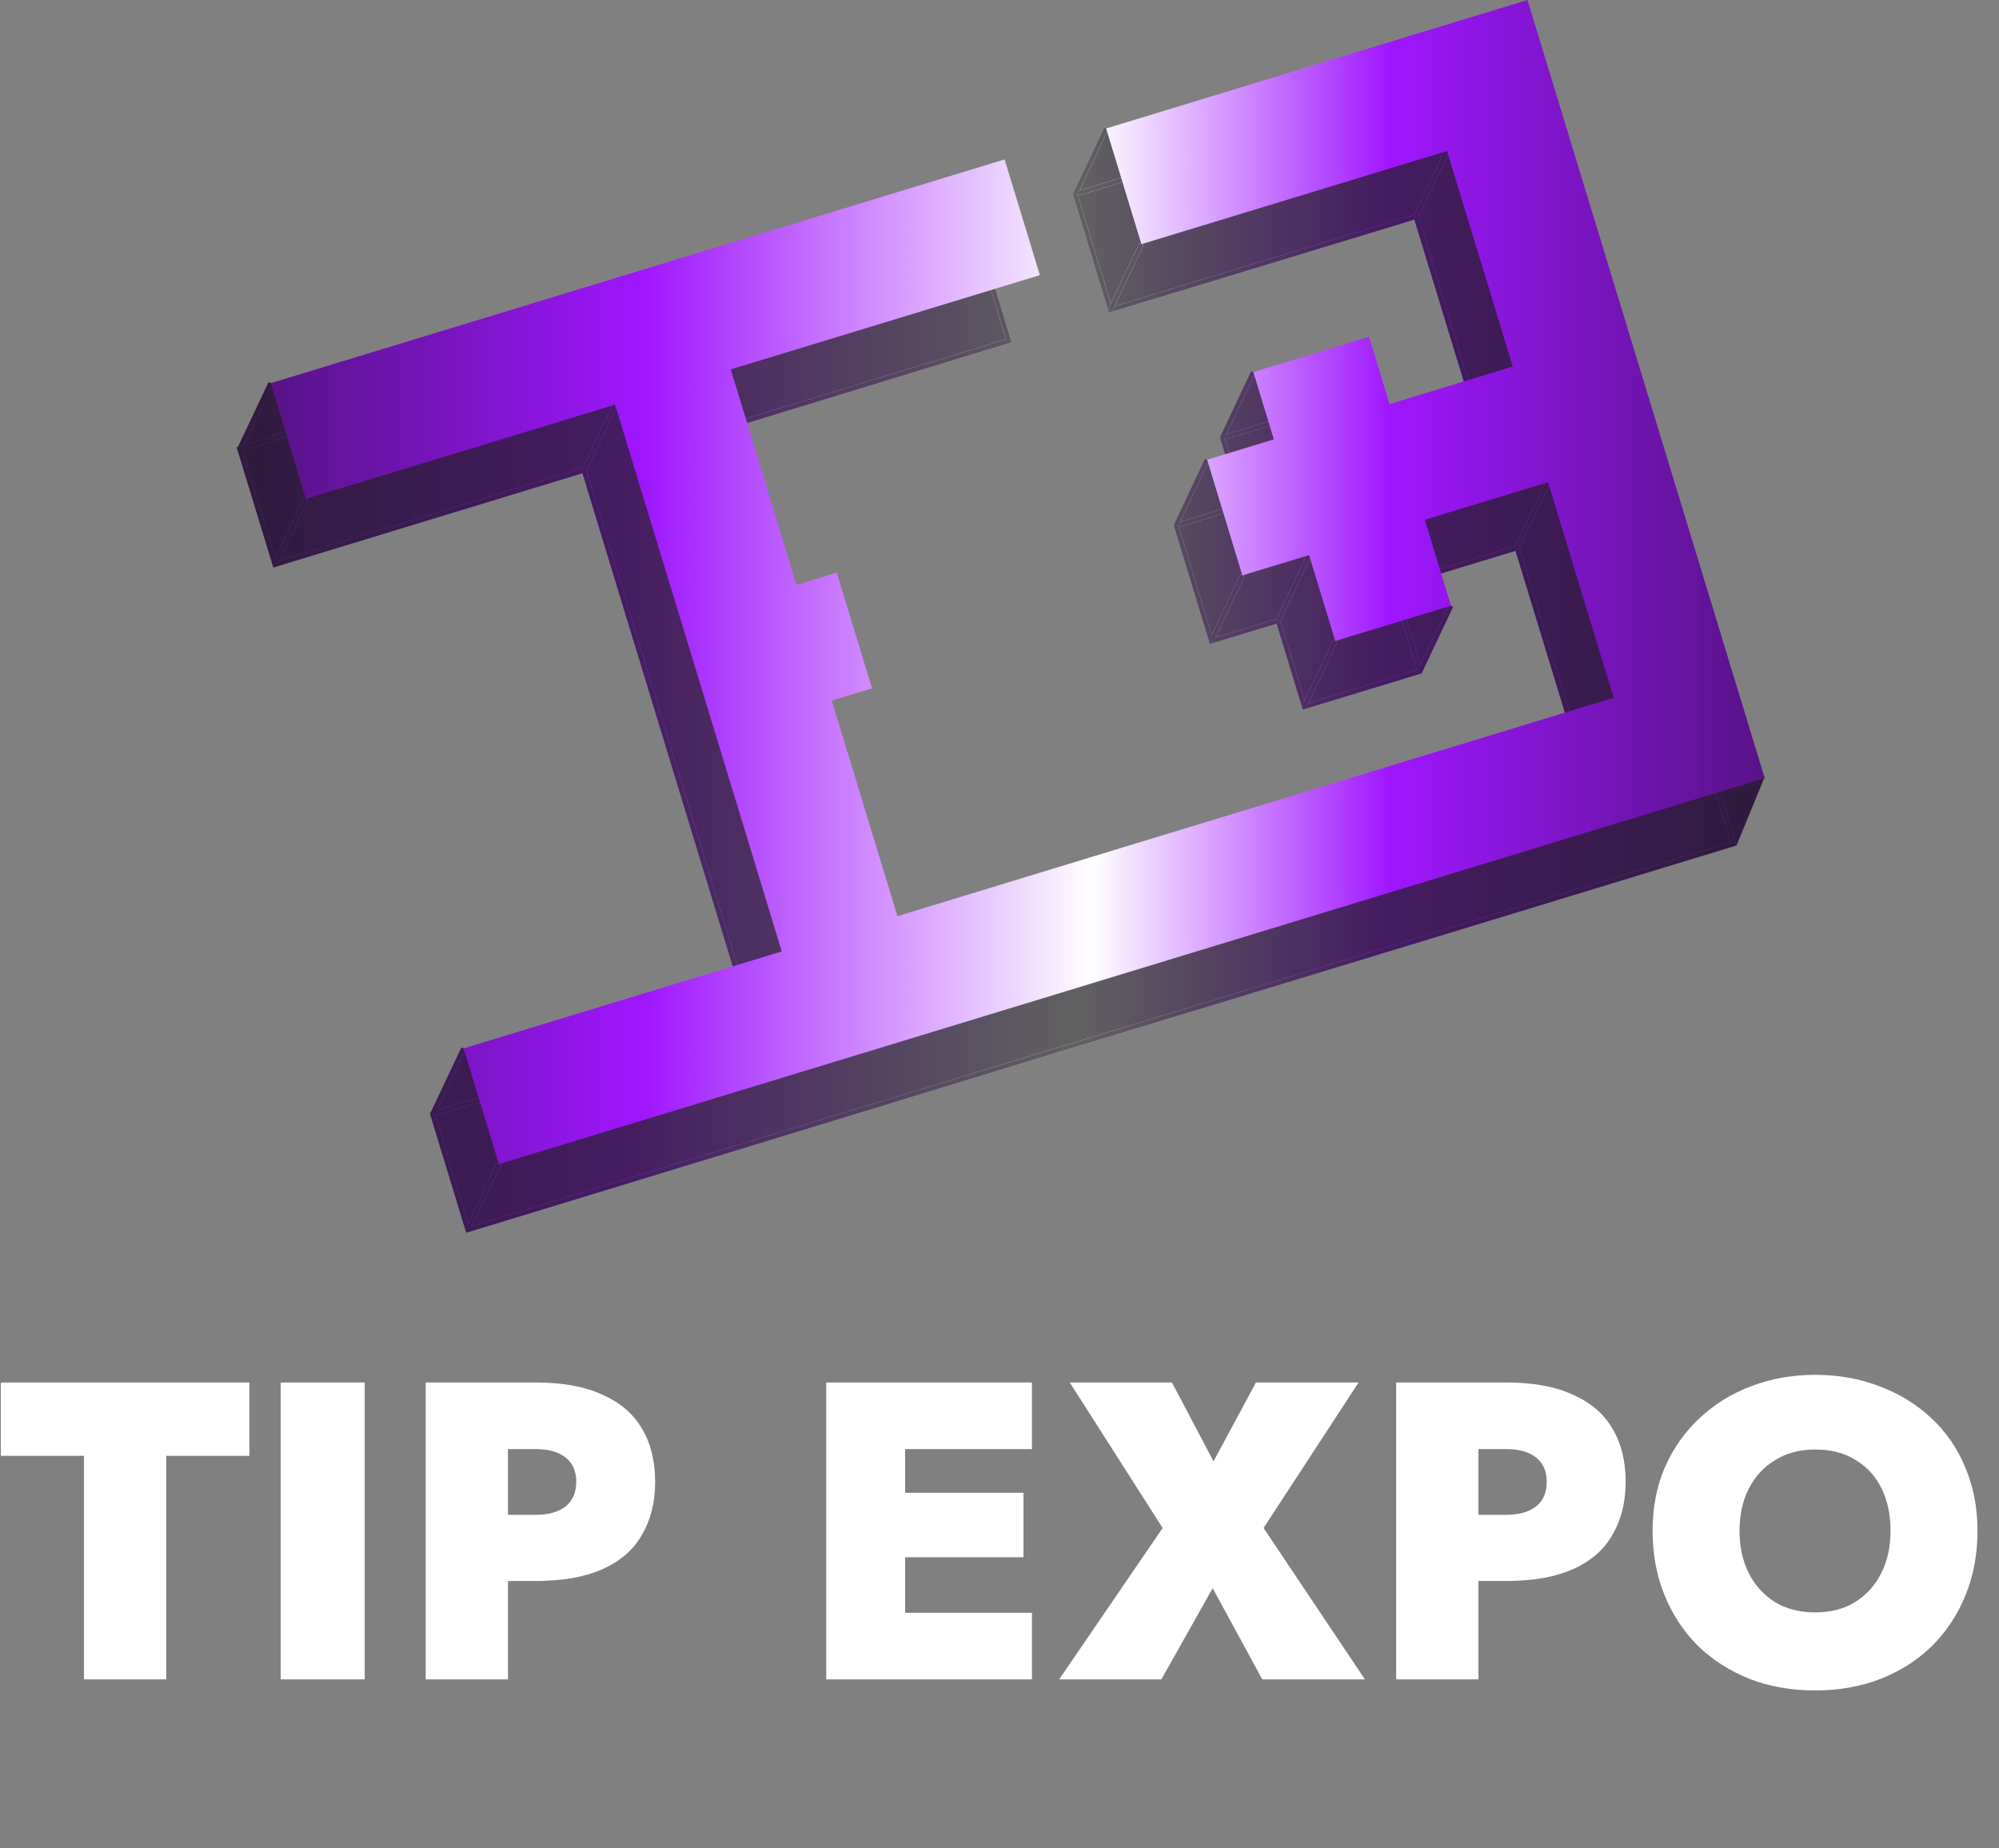 <svg width="106" height="98" viewBox="0 0 106 98" fill="none" xmlns="http://www.w3.org/2000/svg">
<rect x="0" y="0" width="106" height="98" fill="#808080" stroke="none"/>
<path d="M24.723 65.361L22.805 59.065L22.852 58.973L22.903 58.956L23.162 58.877L28.278 57.316L39.648 53.849L30.886 25.091L14.496 30.087L12.553 23.722L12.675 23.68L12.936 23.6L17.027 22.353L51.703 11.782L53.644 18.151L37.255 23.15L40.672 34.343L42.807 33.693L44.748 40.062L42.614 40.712L46.032 51.907L83.779 40.398L80.362 29.205L75.005 30.837L74.061 31.125L75.322 35.262L75.428 35.61L75.382 35.702L75.332 35.718L69.082 37.623L67.693 33.067L64.153 34.146L62.25 27.903C62.24 27.869 62.243 27.833 62.26 27.802C62.276 27.772 62.304 27.748 62.337 27.738L62.585 27.662L65.754 26.698L64.975 24.139L64.689 23.201L64.735 23.11L64.787 23.095L65.034 23.02L71.036 21.19L72.115 24.756L78.416 22.836L74.999 11.642L58.796 16.582L56.858 10.217L56.971 10.179L57.239 10.098L61.78 8.713L79.429 3.331L79.465 3.453L90.847 40.79L92.079 44.829L91.957 44.864L24.723 65.361ZM23.086 59.154L24.825 64.876L24.88 65.056L25.032 65.009L91.776 44.664L79.268 3.636L57.159 10.376L58.901 16.09L58.959 16.277L59.103 16.233L74.995 11.389L75.166 11.336L75.201 11.459L75.213 11.498L78.72 23.004L71.952 25.065L70.865 21.497L64.963 23.298L65.197 24.065L66.051 26.864L62.511 27.943L64.253 33.656L64.311 33.844L64.455 33.8L67.685 32.817L67.85 32.767L67.901 32.932L69.181 37.134L69.239 37.323L69.383 37.279L75.14 35.523L73.751 30.968L74.747 30.664L80.346 28.956L80.519 28.904L80.556 29.026L80.567 29.061L84.076 40.566L83.954 40.601L45.86 52.212L45.824 52.09L42.304 40.545L44.439 39.895L42.64 33.993L40.503 34.649L40.468 34.527L36.95 22.99L53.34 17.986L51.541 12.084L12.859 23.881L14.601 29.597L14.658 29.784L14.804 29.739L30.883 24.837L31.049 24.787L31.099 24.952L39.957 54.011L23.086 59.154Z" fill="url(#paint0_linear_36_1401)"/>
<path d="M24.723 65.361L22.805 59.065L22.852 58.973L22.903 58.956L23.162 58.877L28.278 57.316L39.648 53.849L30.886 25.091L14.496 30.087L12.553 23.722L12.675 23.68L12.936 23.6L17.027 22.353L51.703 11.782L53.644 18.151L37.255 23.15L40.672 34.343L42.807 33.693L44.748 40.062L42.614 40.712L46.032 51.907L83.779 40.398L80.362 29.205L75.005 30.837L74.061 31.125L75.322 35.262L75.428 35.61L75.382 35.702L75.332 35.718L69.082 37.623L67.693 33.067L64.153 34.146L62.25 27.903C62.24 27.869 62.243 27.833 62.26 27.802C62.276 27.772 62.304 27.748 62.337 27.738L62.585 27.662L65.754 26.698L64.975 24.139L64.689 23.201L64.735 23.11L64.787 23.095L65.034 23.02L71.036 21.19L72.115 24.756L78.416 22.836L74.999 11.642L58.796 16.582L56.858 10.217L56.971 10.179L57.239 10.098L61.78 8.713L79.429 3.331L79.465 3.453L90.847 40.79L92.079 44.829L91.957 44.864L24.723 65.361ZM23.086 59.154L24.825 64.876L24.88 65.056L25.032 65.009L91.776 44.664L79.268 3.636L57.159 10.376L58.901 16.09L58.959 16.277L59.103 16.233L74.995 11.389L75.166 11.336L75.201 11.459L75.213 11.498L78.72 23.004L71.952 25.065L70.865 21.497L64.963 23.298L65.197 24.065L66.051 26.864L62.511 27.943L64.253 33.656L64.311 33.844L64.455 33.8L67.685 32.817L67.85 32.767L67.901 32.932L69.181 37.134L69.239 37.323L69.383 37.279L75.14 35.523L73.751 30.968L74.747 30.664L80.346 28.956L80.519 28.904L80.556 29.026L80.567 29.061L84.076 40.566L83.954 40.601L45.86 52.212L45.824 52.09L42.304 40.545L44.439 39.895L42.64 33.993L40.503 34.649L40.468 34.527L36.95 22.99L53.34 17.986L51.541 12.084L12.859 23.881L14.601 29.597L14.658 29.784L14.804 29.739L30.883 24.837L31.049 24.787L31.099 24.952L39.957 54.011L23.086 59.154Z" fill="#1E1E1E" fill-opacity="0.7"/>
<path d="M16.113 26.399L14.601 29.597L14.466 29.882L14.687 29.986L14.804 29.739L16.334 26.503L16.113 26.399Z" fill="url(#paint1_linear_36_1401)"/>
<path d="M16.113 26.399L14.601 29.597L14.466 29.882L14.687 29.986L14.804 29.739L16.334 26.503L16.113 26.399Z" fill="#1E1E1E" fill-opacity="0.7"/>
<path d="M32.506 21.405L30.883 24.837L30.859 24.889L31.08 24.993L31.099 24.952L32.727 21.51L32.506 21.405Z" fill="url(#paint2_linear_36_1401)"/>
<path d="M32.506 21.405L30.883 24.837L30.859 24.889L31.08 24.993L31.099 24.952L32.727 21.51L32.506 21.405Z" fill="#1E1E1E" fill-opacity="0.7"/>
<path d="M24.47 55.54L22.823 59.023L23.043 59.128L23.162 58.877L24.691 55.644L24.47 55.54Z" fill="url(#paint3_linear_36_1401)"/>
<path d="M24.47 55.54L22.823 59.023L23.043 59.128L23.162 58.877L24.691 55.644L24.47 55.54Z" fill="#1E1E1E" fill-opacity="0.7"/>
<path d="M26.341 61.671L24.825 64.876L24.694 65.154L24.915 65.259L25.032 65.009L26.562 61.775L26.341 61.671Z" fill="url(#paint4_linear_36_1401)"/>
<path d="M26.341 61.671L24.825 64.876L24.694 65.154L24.915 65.259L25.032 65.009L26.562 61.775L26.341 61.671Z" fill="#1E1E1E" fill-opacity="0.7"/>
<path d="M76.832 32.069L75.322 35.262L75.185 35.552L75.406 35.656L77.053 32.173L76.832 32.069Z" fill="url(#paint5_linear_36_1401)"/>
<path d="M76.832 32.069L75.322 35.262L75.185 35.552L75.406 35.656L77.053 32.173L76.832 32.069Z" fill="#1E1E1E" fill-opacity="0.7"/>
<path d="M70.695 33.934L69.181 37.134L69.047 37.418L69.268 37.522L69.383 37.279L70.915 34.039L70.695 33.934Z" fill="url(#paint6_linear_36_1401)"/>
<path d="M70.695 33.934L69.181 37.134L69.047 37.418L69.268 37.522L69.383 37.279L70.915 34.039L70.695 33.934Z" fill="#1E1E1E" fill-opacity="0.7"/>
<path d="M65.767 30.456L64.253 33.656L64.119 33.939L64.34 34.044L64.455 33.8L65.987 30.56L65.767 30.456Z" fill="url(#paint7_linear_36_1401)"/>
<path d="M65.767 30.456L64.253 33.656L64.119 33.939L64.34 34.044L64.455 33.8L65.987 30.56L65.767 30.456Z" fill="#1E1E1E" fill-opacity="0.7"/>
<path d="M69.309 29.383L67.685 32.817L67.662 32.866L67.882 32.971L67.901 32.932L69.53 29.487L69.309 29.383Z" fill="url(#paint8_linear_36_1401)"/>
<path d="M69.309 29.383L67.685 32.817L67.662 32.866L67.882 32.971L67.901 32.932L69.53 29.487L69.309 29.383Z" fill="#1E1E1E" fill-opacity="0.7"/>
<path d="M63.895 24.321L62.248 27.805L62.469 27.909L62.585 27.662L64.116 24.426L63.895 24.321Z" fill="url(#paint9_linear_36_1401)"/>
<path d="M63.895 24.321L62.248 27.805L62.469 27.909L62.585 27.662L64.116 24.426L63.895 24.321Z" fill="#1E1E1E" fill-opacity="0.7"/>
<path d="M66.346 19.674L64.699 23.158L64.92 23.262L65.034 23.02L66.567 19.779L66.346 19.674Z" fill="url(#paint10_linear_36_1401)"/>
<path d="M66.346 19.674L64.699 23.158L64.92 23.262L65.034 23.02L66.567 19.779L66.346 19.674Z" fill="#1E1E1E" fill-opacity="0.7"/>
<path d="M81.974 25.514L80.346 28.956L80.327 28.998L80.547 29.102L80.567 29.061L82.195 25.619L81.974 25.514Z" fill="url(#paint11_linear_36_1401)"/>
<path d="M81.974 25.514L80.346 28.956L80.327 28.998L80.547 29.102L80.567 29.061L82.195 25.619L81.974 25.514Z" fill="#1E1E1E" fill-opacity="0.7"/>
<path d="M76.62 7.952L74.995 11.389L74.973 11.435L75.194 11.54L75.213 11.498L76.841 8.056L76.62 7.952Z" fill="url(#paint12_linear_36_1401)"/>
<path d="M76.62 7.952L74.995 11.389L74.973 11.435L75.194 11.54L75.213 11.498L76.841 8.056L76.62 7.952Z" fill="#1E1E1E" fill-opacity="0.7"/>
<path d="M58.547 6.761L56.899 10.244L57.12 10.349L57.239 10.098L58.767 6.865L58.547 6.761Z" fill="url(#paint13_linear_36_1401)"/>
<path d="M58.547 6.761L56.899 10.244L57.12 10.349L57.239 10.098L58.767 6.865L58.547 6.761Z" fill="#1E1E1E" fill-opacity="0.7"/>
<path d="M60.413 12.894L58.901 16.09L58.765 16.377L58.986 16.482L59.103 16.233L60.633 12.998L60.413 12.894Z" fill="url(#paint14_linear_36_1401)"/>
<path d="M60.413 12.894L58.901 16.09L58.765 16.377L58.986 16.482L59.103 16.233L60.633 12.998L60.413 12.894Z" fill="#1E1E1E" fill-opacity="0.7"/>
<path d="M14.244 20.264L12.596 23.747L12.817 23.852L12.936 23.6L14.464 20.368L14.244 20.264Z" fill="url(#paint15_linear_36_1401)"/>
<path d="M14.244 20.264L12.596 23.747L12.817 23.852L12.936 23.6L14.464 20.368L14.244 20.264Z" fill="#1E1E1E" fill-opacity="0.7"/>
<path d="M23.086 59.154L24.825 64.876L26.341 61.671L26.562 61.775L25.032 65.009L91.776 44.664L79.268 3.636L57.159 10.376L58.901 16.09L60.413 12.894L60.633 12.998L59.103 16.233L74.995 11.389L76.62 7.952L76.841 8.056L75.213 11.498L78.72 23.004L71.952 25.065L70.865 21.497L64.963 23.298L65.197 24.065L66.051 26.864L62.511 27.943L64.253 33.656L65.767 30.456L65.987 30.56L64.455 33.8L67.685 32.817L69.309 29.383L69.53 29.487L67.901 32.932L69.181 37.134L70.695 33.934L70.915 34.039L69.383 37.279L75.14 35.523L73.751 30.968L74.747 30.664L80.346 28.956L81.974 25.514L82.195 25.619L80.567 29.061L84.076 40.566L83.954 40.601L45.86 52.212L45.824 52.09L42.304 40.545L44.439 39.895L42.64 33.993L40.503 34.649L40.468 34.527L36.95 22.99L53.34 17.986L51.541 12.084L12.859 23.881L14.601 29.597L16.113 26.399L16.334 26.503L14.804 29.739L30.883 24.837L32.506 21.405L32.727 21.51L31.099 24.952L39.957 54.011L23.086 59.154Z" fill="url(#paint16_linear_36_1401)"/>
<path d="M23.086 59.154L24.825 64.876L26.341 61.671L26.562 61.775L25.032 65.009L91.776 44.664L79.268 3.636L57.159 10.376L58.901 16.09L60.413 12.894L60.633 12.998L59.103 16.233L74.995 11.389L76.62 7.952L76.841 8.056L75.213 11.498L78.72 23.004L71.952 25.065L70.865 21.497L64.963 23.298L65.197 24.065L66.051 26.864L62.511 27.943L64.253 33.656L65.767 30.456L65.987 30.56L64.455 33.8L67.685 32.817L69.309 29.383L69.53 29.487L67.901 32.932L69.181 37.134L70.695 33.934L70.915 34.039L69.383 37.279L75.14 35.523L73.751 30.968L74.747 30.664L80.346 28.956L81.974 25.514L82.195 25.619L80.567 29.061L84.076 40.566L83.954 40.601L45.86 52.212L45.824 52.09L42.304 40.545L44.439 39.895L42.64 33.993L40.503 34.649L40.468 34.527L36.95 22.99L53.34 17.986L51.541 12.084L12.859 23.881L14.601 29.597L16.113 26.399L16.334 26.503L14.804 29.739L30.883 24.837L32.506 21.405L32.727 21.51L31.099 24.952L39.957 54.011L23.086 59.154Z" fill="#1E1E1E" fill-opacity="0.7"/>
<path d="M62.585 27.662L65.754 26.698L64.975 24.139L64.116 24.426L62.585 27.662Z" fill="url(#paint17_linear_36_1401)"/>
<path d="M62.585 27.662L65.754 26.698L64.975 24.139L64.116 24.426L62.585 27.662Z" fill="#1E1E1E" fill-opacity="0.7"/>
<path d="M65.034 23.02L71.036 21.19L66.567 19.779L65.034 23.02Z" fill="url(#paint18_linear_36_1401)"/>
<path d="M65.034 23.02L71.036 21.19L66.567 19.779L65.034 23.02Z" fill="#1E1E1E" fill-opacity="0.7"/>
<path d="M58.767 6.865L57.239 10.098L61.78 8.713L58.767 6.865Z" fill="url(#paint19_linear_36_1401)"/>
<path d="M58.767 6.865L57.239 10.098L61.78 8.713L58.767 6.865Z" fill="#1E1E1E" fill-opacity="0.7"/>
<path d="M75.005 30.837L74.061 31.125L75.322 35.262L76.832 32.069L75.005 30.837Z" fill="url(#paint20_linear_36_1401)"/>
<path d="M75.005 30.837L74.061 31.125L75.322 35.262L76.832 32.069L75.005 30.837Z" fill="#1E1E1E" fill-opacity="0.7"/>
<path d="M24.691 55.644L23.162 58.877L28.278 57.316L24.691 55.644Z" fill="url(#paint21_linear_36_1401)"/>
<path d="M24.691 55.644L23.162 58.877L28.278 57.316L24.691 55.644Z" fill="#1E1E1E" fill-opacity="0.7"/>
<path d="M14.464 20.368L12.936 23.6L17.027 22.353L14.464 20.368Z" fill="url(#paint22_linear_36_1401)"/>
<path d="M14.464 20.368L12.936 23.6L17.027 22.353L14.464 20.368Z" fill="#1E1E1E" fill-opacity="0.7"/>
<path d="M90.847 40.79L92.079 44.829L93.576 41.182L90.847 40.79Z" fill="url(#paint23_linear_36_1401)"/>
<path d="M90.847 40.79L92.079 44.829L93.576 41.182L90.847 40.79Z" fill="#1E1E1E" fill-opacity="0.7"/>
<path d="M80.997 0L93.577 41.261L26.453 61.726L24.583 55.59L41.454 50.447L32.615 21.456L16.225 26.453L14.355 20.317L53.271 8.453L55.141 14.589L38.751 19.586L42.234 31.014L44.369 30.362L46.24 36.498L44.105 37.148L47.589 48.576L85.57 36.997L82.087 25.569L75.552 27.561L76.941 32.117L70.805 33.988L69.416 29.432L65.879 30.51L64.01 24.375L67.547 23.296L66.459 19.73L72.595 17.859L73.682 21.426L80.217 19.434L76.732 8.007L60.525 12.947L58.655 6.812L80.997 0Z" fill="url(#paint24_linear_36_1401)"/>
<path d="M0.045 77.194H4.453V89.047H8.816V77.194H13.225V73.303H0.045V77.194ZM14.886 73.303V89.047H19.339V73.303H14.886ZM22.573 73.303V89.047H26.936V73.303H22.573ZM25.362 76.834H28.398C29.088 76.834 29.62 76.984 29.995 77.284C30.37 77.584 30.557 78.011 30.557 78.566C30.557 79.136 30.37 79.571 29.995 79.871C29.62 80.17 29.088 80.32 28.398 80.32H25.362V83.829H28.398C29.837 83.829 31.022 83.619 31.952 83.199C32.896 82.779 33.593 82.172 34.043 81.377C34.508 80.583 34.74 79.646 34.74 78.566C34.74 77.472 34.508 76.534 34.043 75.755C33.593 74.975 32.896 74.375 31.952 73.955C31.022 73.521 29.837 73.303 28.398 73.303H25.362V76.834ZM46.781 89.047H54.72V85.516H46.781V89.047ZM46.781 76.834H54.72V73.303H46.781V76.834ZM46.781 82.57H54.27V79.151H46.781V82.57ZM43.812 73.303V89.047H47.995V73.303H43.812ZM66.599 73.303L64.349 77.487L62.145 73.303H56.725L61.651 81.018L56.163 89.047H61.583L64.304 84.211L66.936 89.047H72.379L67.003 81.018L72.041 73.303H66.599ZM74.034 73.303V89.047H78.397V73.303H74.034ZM76.823 76.834H79.859C80.549 76.834 81.081 76.984 81.456 77.284C81.831 77.584 82.019 78.011 82.019 78.566C82.019 79.136 81.831 79.571 81.456 79.871C81.081 80.17 80.549 80.32 79.859 80.32H76.823V83.829H79.859C81.299 83.829 82.483 83.619 83.413 83.199C84.358 82.779 85.055 82.172 85.505 81.377C85.969 80.583 86.202 79.646 86.202 78.566C86.202 77.472 85.969 76.534 85.505 75.755C85.055 74.975 84.358 74.375 83.413 73.955C82.483 73.521 81.299 73.303 79.859 73.303H76.823V76.834ZM92.241 81.175C92.241 80.32 92.406 79.571 92.736 78.926C93.066 78.281 93.531 77.779 94.131 77.419C94.73 77.044 95.435 76.857 96.245 76.857C97.1 76.857 97.819 77.044 98.404 77.419C99.004 77.779 99.461 78.281 99.776 78.926C100.091 79.571 100.248 80.32 100.248 81.175C100.248 82.015 100.083 82.764 99.753 83.424C99.424 84.069 98.959 84.579 98.359 84.954C97.774 85.313 97.07 85.493 96.245 85.493C95.435 85.493 94.73 85.313 94.131 84.954C93.531 84.579 93.066 84.069 92.736 83.424C92.406 82.764 92.241 82.015 92.241 81.175ZM87.631 81.175C87.631 82.404 87.841 83.537 88.26 84.571C88.68 85.606 89.273 86.505 90.037 87.27C90.817 88.02 91.732 88.605 92.781 89.024C93.831 89.429 94.985 89.632 96.245 89.632C97.504 89.632 98.659 89.429 99.708 89.024C100.773 88.605 101.688 88.02 102.452 87.27C103.217 86.505 103.809 85.606 104.229 84.571C104.649 83.537 104.859 82.404 104.859 81.175C104.859 79.93 104.641 78.806 104.207 77.801C103.787 76.782 103.187 75.912 102.407 75.192C101.628 74.458 100.713 73.895 99.663 73.506C98.629 73.101 97.489 72.898 96.245 72.898C95.03 72.898 93.898 73.101 92.849 73.506C91.814 73.895 90.907 74.458 90.127 75.192C89.348 75.912 88.733 76.782 88.283 77.801C87.848 78.806 87.631 79.93 87.631 81.175Z" fill="white"/>
<defs>
<linearGradient id="paint0_linear_36_1401" x1="12.553" y1="34.345" x2="93.576" y2="34.345" gradientUnits="userSpaceOnUse">
<stop stop-color="#571387"/>
<stop offset="0.25" stop-color="#9F16FF"/>
<stop offset="0.55" stop-color="white"/>
<stop offset="0.75" stop-color="#9F16FF"/>
<stop offset="1" stop-color="#571387"/>
</linearGradient>
<linearGradient id="paint1_linear_36_1401" x1="12.553" y1="34.345" x2="93.576" y2="34.345" gradientUnits="userSpaceOnUse">
<stop stop-color="#571387"/>
<stop offset="0.25" stop-color="#9F16FF"/>
<stop offset="0.55" stop-color="white"/>
<stop offset="0.75" stop-color="#9F16FF"/>
<stop offset="1" stop-color="#571387"/>
</linearGradient>
<linearGradient id="paint2_linear_36_1401" x1="12.553" y1="34.345" x2="93.576" y2="34.345" gradientUnits="userSpaceOnUse">
<stop stop-color="#571387"/>
<stop offset="0.25" stop-color="#9F16FF"/>
<stop offset="0.55" stop-color="white"/>
<stop offset="0.75" stop-color="#9F16FF"/>
<stop offset="1" stop-color="#571387"/>
</linearGradient>
<linearGradient id="paint3_linear_36_1401" x1="12.553" y1="34.345" x2="93.576" y2="34.345" gradientUnits="userSpaceOnUse">
<stop stop-color="#571387"/>
<stop offset="0.25" stop-color="#9F16FF"/>
<stop offset="0.55" stop-color="white"/>
<stop offset="0.75" stop-color="#9F16FF"/>
<stop offset="1" stop-color="#571387"/>
</linearGradient>
<linearGradient id="paint4_linear_36_1401" x1="12.553" y1="34.345" x2="93.576" y2="34.345" gradientUnits="userSpaceOnUse">
<stop stop-color="#571387"/>
<stop offset="0.25" stop-color="#9F16FF"/>
<stop offset="0.55" stop-color="white"/>
<stop offset="0.75" stop-color="#9F16FF"/>
<stop offset="1" stop-color="#571387"/>
</linearGradient>
<linearGradient id="paint5_linear_36_1401" x1="12.553" y1="34.345" x2="93.576" y2="34.345" gradientUnits="userSpaceOnUse">
<stop stop-color="#571387"/>
<stop offset="0.25" stop-color="#9F16FF"/>
<stop offset="0.55" stop-color="white"/>
<stop offset="0.75" stop-color="#9F16FF"/>
<stop offset="1" stop-color="#571387"/>
</linearGradient>
<linearGradient id="paint6_linear_36_1401" x1="12.553" y1="34.345" x2="93.576" y2="34.345" gradientUnits="userSpaceOnUse">
<stop stop-color="#571387"/>
<stop offset="0.25" stop-color="#9F16FF"/>
<stop offset="0.55" stop-color="white"/>
<stop offset="0.75" stop-color="#9F16FF"/>
<stop offset="1" stop-color="#571387"/>
</linearGradient>
<linearGradient id="paint7_linear_36_1401" x1="12.553" y1="34.345" x2="93.576" y2="34.345" gradientUnits="userSpaceOnUse">
<stop stop-color="#571387"/>
<stop offset="0.25" stop-color="#9F16FF"/>
<stop offset="0.55" stop-color="white"/>
<stop offset="0.75" stop-color="#9F16FF"/>
<stop offset="1" stop-color="#571387"/>
</linearGradient>
<linearGradient id="paint8_linear_36_1401" x1="12.553" y1="34.345" x2="93.576" y2="34.345" gradientUnits="userSpaceOnUse">
<stop stop-color="#571387"/>
<stop offset="0.25" stop-color="#9F16FF"/>
<stop offset="0.55" stop-color="white"/>
<stop offset="0.75" stop-color="#9F16FF"/>
<stop offset="1" stop-color="#571387"/>
</linearGradient>
<linearGradient id="paint9_linear_36_1401" x1="12.553" y1="34.345" x2="93.576" y2="34.345" gradientUnits="userSpaceOnUse">
<stop stop-color="#571387"/>
<stop offset="0.25" stop-color="#9F16FF"/>
<stop offset="0.55" stop-color="white"/>
<stop offset="0.75" stop-color="#9F16FF"/>
<stop offset="1" stop-color="#571387"/>
</linearGradient>
<linearGradient id="paint10_linear_36_1401" x1="12.553" y1="34.345" x2="93.576" y2="34.345" gradientUnits="userSpaceOnUse">
<stop stop-color="#571387"/>
<stop offset="0.25" stop-color="#9F16FF"/>
<stop offset="0.55" stop-color="white"/>
<stop offset="0.75" stop-color="#9F16FF"/>
<stop offset="1" stop-color="#571387"/>
</linearGradient>
<linearGradient id="paint11_linear_36_1401" x1="12.553" y1="34.345" x2="93.576" y2="34.345" gradientUnits="userSpaceOnUse">
<stop stop-color="#571387"/>
<stop offset="0.25" stop-color="#9F16FF"/>
<stop offset="0.55" stop-color="white"/>
<stop offset="0.75" stop-color="#9F16FF"/>
<stop offset="1" stop-color="#571387"/>
</linearGradient>
<linearGradient id="paint12_linear_36_1401" x1="12.553" y1="34.345" x2="93.576" y2="34.345" gradientUnits="userSpaceOnUse">
<stop stop-color="#571387"/>
<stop offset="0.25" stop-color="#9F16FF"/>
<stop offset="0.55" stop-color="white"/>
<stop offset="0.75" stop-color="#9F16FF"/>
<stop offset="1" stop-color="#571387"/>
</linearGradient>
<linearGradient id="paint13_linear_36_1401" x1="12.553" y1="34.345" x2="93.576" y2="34.345" gradientUnits="userSpaceOnUse">
<stop stop-color="#571387"/>
<stop offset="0.25" stop-color="#9F16FF"/>
<stop offset="0.55" stop-color="white"/>
<stop offset="0.75" stop-color="#9F16FF"/>
<stop offset="1" stop-color="#571387"/>
</linearGradient>
<linearGradient id="paint14_linear_36_1401" x1="12.553" y1="34.345" x2="93.576" y2="34.345" gradientUnits="userSpaceOnUse">
<stop stop-color="#571387"/>
<stop offset="0.25" stop-color="#9F16FF"/>
<stop offset="0.55" stop-color="white"/>
<stop offset="0.75" stop-color="#9F16FF"/>
<stop offset="1" stop-color="#571387"/>
</linearGradient>
<linearGradient id="paint15_linear_36_1401" x1="12.553" y1="34.345" x2="93.576" y2="34.345" gradientUnits="userSpaceOnUse">
<stop stop-color="#571387"/>
<stop offset="0.25" stop-color="#9F16FF"/>
<stop offset="0.55" stop-color="white"/>
<stop offset="0.75" stop-color="#9F16FF"/>
<stop offset="1" stop-color="#571387"/>
</linearGradient>
<linearGradient id="paint16_linear_36_1401" x1="12.553" y1="34.345" x2="93.576" y2="34.345" gradientUnits="userSpaceOnUse">
<stop stop-color="#571387"/>
<stop offset="0.25" stop-color="#9F16FF"/>
<stop offset="0.55" stop-color="white"/>
<stop offset="0.75" stop-color="#9F16FF"/>
<stop offset="1" stop-color="#571387"/>
</linearGradient>
<linearGradient id="paint17_linear_36_1401" x1="12.553" y1="34.345" x2="93.576" y2="34.345" gradientUnits="userSpaceOnUse">
<stop stop-color="#571387"/>
<stop offset="0.25" stop-color="#9F16FF"/>
<stop offset="0.55" stop-color="white"/>
<stop offset="0.75" stop-color="#9F16FF"/>
<stop offset="1" stop-color="#571387"/>
</linearGradient>
<linearGradient id="paint18_linear_36_1401" x1="12.553" y1="34.345" x2="93.576" y2="34.345" gradientUnits="userSpaceOnUse">
<stop stop-color="#571387"/>
<stop offset="0.25" stop-color="#9F16FF"/>
<stop offset="0.55" stop-color="white"/>
<stop offset="0.75" stop-color="#9F16FF"/>
<stop offset="1" stop-color="#571387"/>
</linearGradient>
<linearGradient id="paint19_linear_36_1401" x1="12.553" y1="34.345" x2="93.576" y2="34.345" gradientUnits="userSpaceOnUse">
<stop stop-color="#571387"/>
<stop offset="0.25" stop-color="#9F16FF"/>
<stop offset="0.55" stop-color="white"/>
<stop offset="0.75" stop-color="#9F16FF"/>
<stop offset="1" stop-color="#571387"/>
</linearGradient>
<linearGradient id="paint20_linear_36_1401" x1="12.553" y1="34.345" x2="93.576" y2="34.345" gradientUnits="userSpaceOnUse">
<stop stop-color="#571387"/>
<stop offset="0.25" stop-color="#9F16FF"/>
<stop offset="0.55" stop-color="white"/>
<stop offset="0.75" stop-color="#9F16FF"/>
<stop offset="1" stop-color="#571387"/>
</linearGradient>
<linearGradient id="paint21_linear_36_1401" x1="12.553" y1="34.345" x2="93.576" y2="34.345" gradientUnits="userSpaceOnUse">
<stop stop-color="#571387"/>
<stop offset="0.25" stop-color="#9F16FF"/>
<stop offset="0.55" stop-color="white"/>
<stop offset="0.75" stop-color="#9F16FF"/>
<stop offset="1" stop-color="#571387"/>
</linearGradient>
<linearGradient id="paint22_linear_36_1401" x1="12.553" y1="34.345" x2="93.576" y2="34.345" gradientUnits="userSpaceOnUse">
<stop stop-color="#571387"/>
<stop offset="0.25" stop-color="#9F16FF"/>
<stop offset="0.55" stop-color="white"/>
<stop offset="0.75" stop-color="#9F16FF"/>
<stop offset="1" stop-color="#571387"/>
</linearGradient>
<linearGradient id="paint23_linear_36_1401" x1="12.553" y1="34.345" x2="93.576" y2="34.345" gradientUnits="userSpaceOnUse">
<stop stop-color="#571387"/>
<stop offset="0.25" stop-color="#9F16FF"/>
<stop offset="0.55" stop-color="white"/>
<stop offset="0.75" stop-color="#9F16FF"/>
<stop offset="1" stop-color="#571387"/>
</linearGradient>
<linearGradient id="paint24_linear_36_1401" x1="14.355" y1="30.862" x2="93.577" y2="30.862" gradientUnits="userSpaceOnUse">
<stop stop-color="#571387"/>
<stop offset="0.25" stop-color="#9F16FF"/>
<stop offset="0.55" stop-color="white"/>
<stop offset="0.75" stop-color="#9F16FF"/>
<stop offset="1" stop-color="#571387"/>
</linearGradient>
</defs>
</svg>
